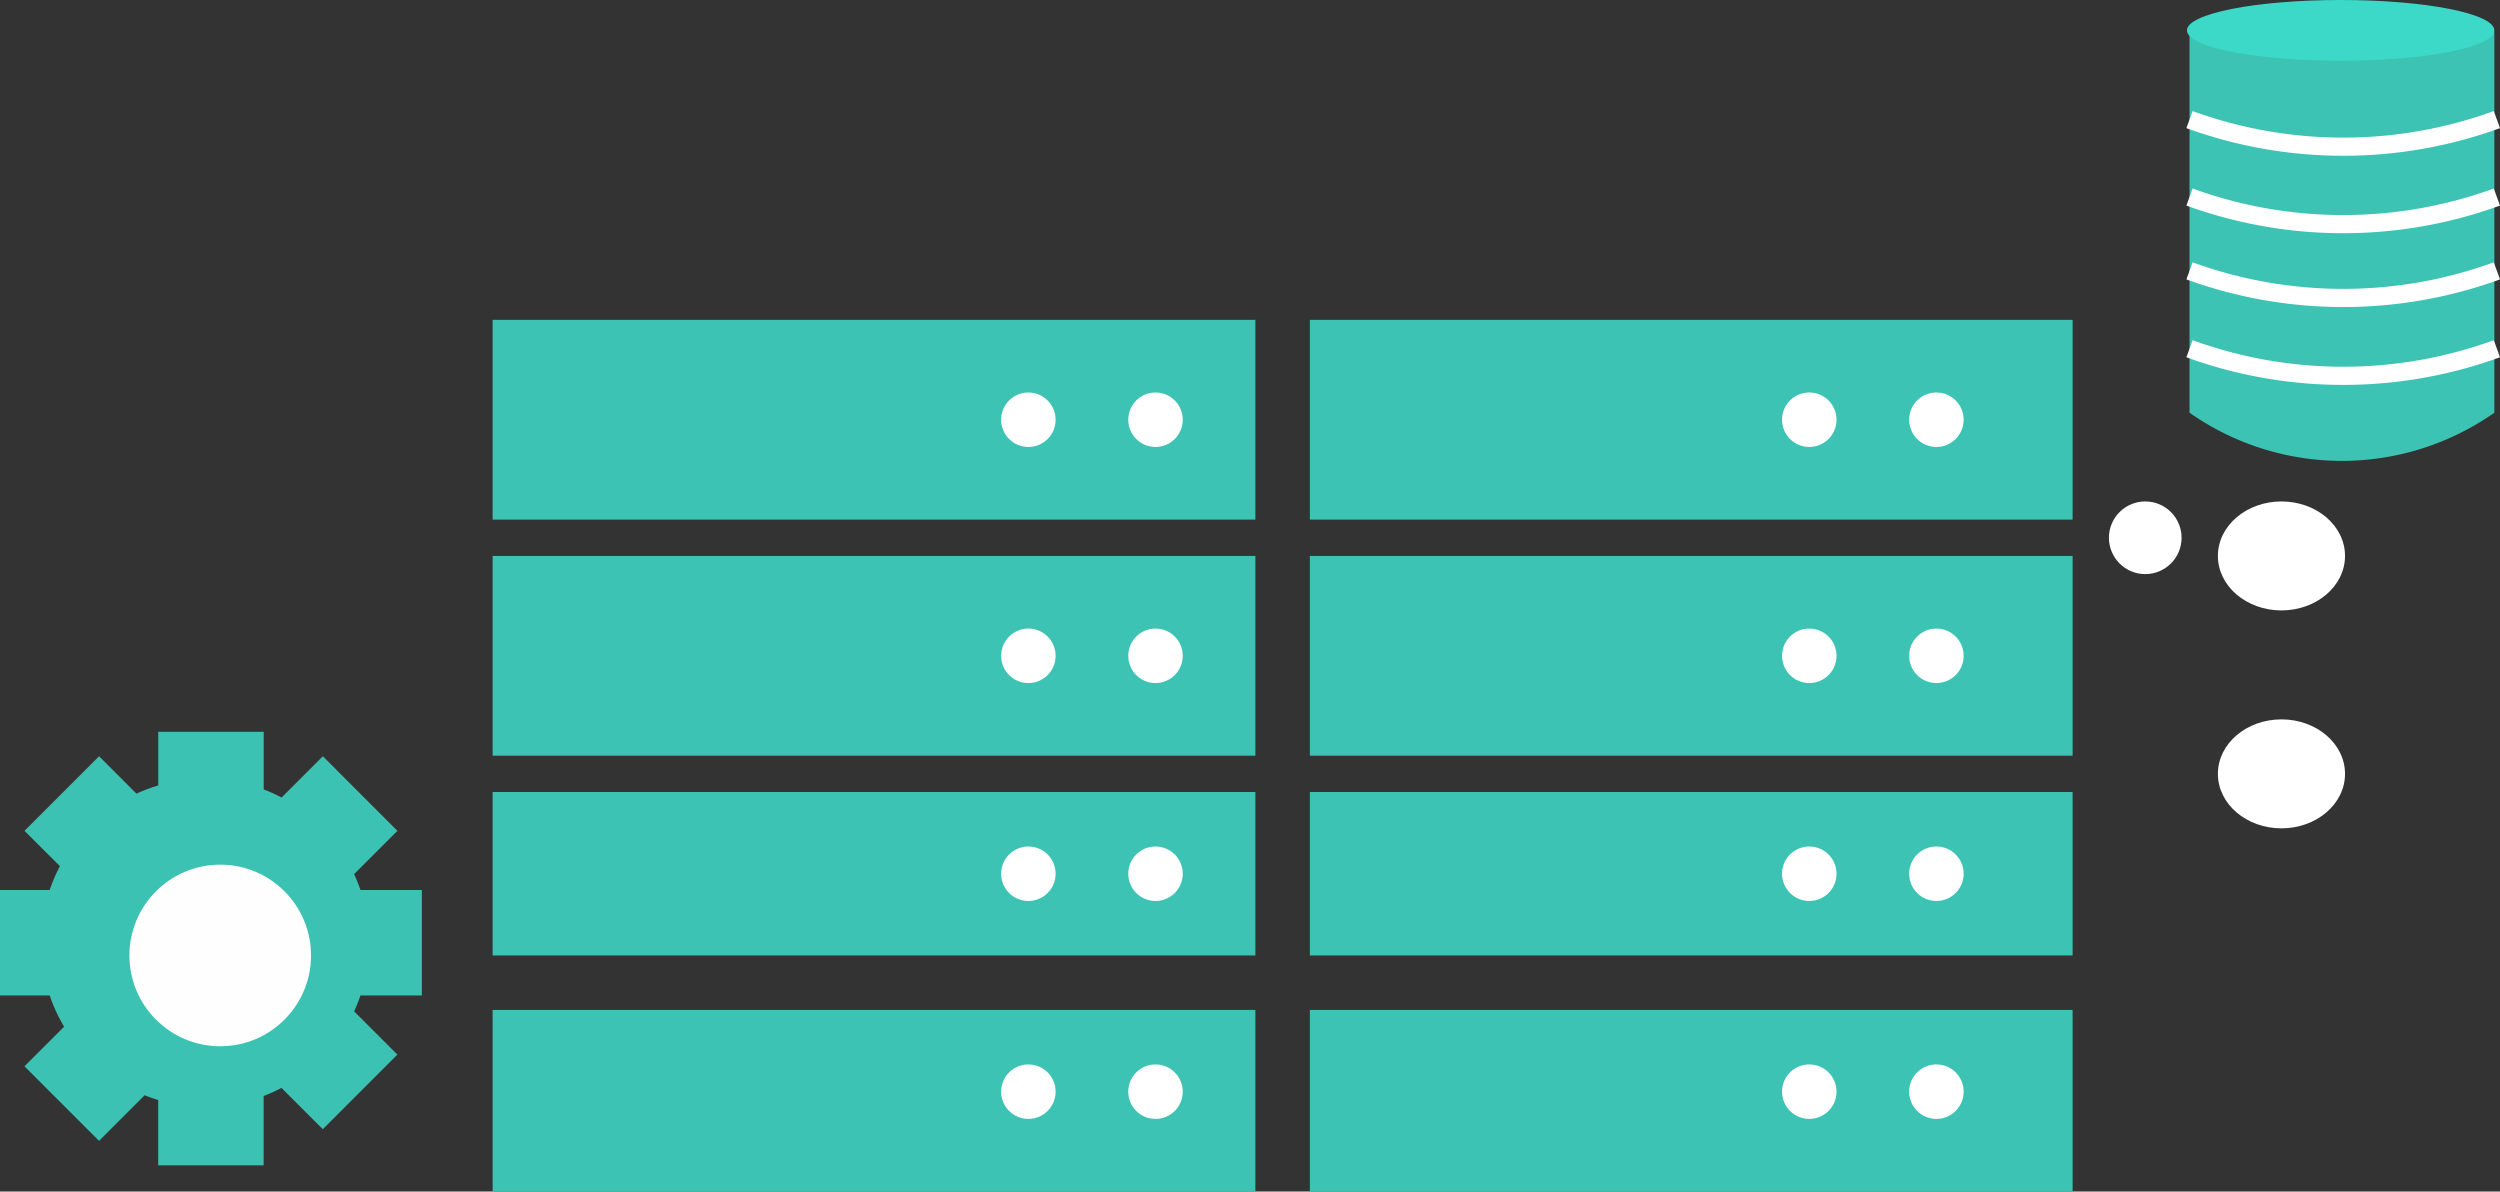 <svg xmlns="http://www.w3.org/2000/svg" width="137.661" height="65.612" viewBox="0 0 137.661 65.612">
  <rect x="0" y="0" width="137.661" height="65.612" fill="#333333" stroke="none"/>
  <g id="Group_5424" data-name="Group 5424" transform="translate(-859.873 -154.388)">
    <circle id="Ellipse_809" data-name="Ellipse 809" cx="2" cy="2" r="2" transform="translate(976 182)" fill="#fff"/>
    <ellipse id="Ellipse_816" data-name="Ellipse 816" cx="3.5" cy="3" rx="3.5" ry="3" transform="translate(982 182)" fill="#fff"/>
    <ellipse id="Ellipse_815" data-name="Ellipse 815" cx="3.5" cy="3" rx="3.5" ry="3" transform="translate(982 194)" fill="#fff"/>
    <g id="Group_5132" data-name="Group 5132">
      <g id="Group_5094" data-name="Group 5094" transform="translate(859.873 194.683)" opacity="0.996" style="isolation: isolate">
        <path id="Union_14" data-name="Union 14" d="M8.711,23.875v-3.6q-.381-.113-.747-.259l-2.51,2.51L1.348,18.42l2.182-2.181a9,9,0,0,1-.794-1.72H0V8.711H2.735A8.986,8.986,0,0,1,3.3,7.4L1.349,5.454,5.455,1.348,7.514,3.407a8.963,8.963,0,0,1,1.2-.452V0h5.807V3.174a8.984,8.984,0,0,1,.985.446l2.272-2.272,4.106,4.107L19.5,7.837a8.974,8.974,0,0,1,.349.875h3.38v5.808h-3.38a8.986,8.986,0,0,1-.349.875l2.381,2.382-4.106,4.107L15.5,19.61a8.988,8.988,0,0,1-.984.446v3.819Z" transform="translate(0 0)" fill="#3cc3b4"/>
        <circle id="Ellipse_827" data-name="Ellipse 827" cx="5" cy="5" r="5" transform="translate(7.127 7.317)" fill="#fff"/>
      </g>
      <g id="Group_5122" data-name="Group 5122" transform="translate(5 -4)">
        <rect id="Rectangle_3596" data-name="Rectangle 3596" width="42" height="11" transform="translate(927 176)" fill="#3cc3b4"/>
        <rect id="Rectangle_3597" data-name="Rectangle 3597" width="42" height="11" transform="translate(927 189)" fill="#3cc3b4"/>
        <rect id="Rectangle_3598" data-name="Rectangle 3598" width="42" height="9" transform="translate(927 202)" fill="#3cc3b4"/>
        <rect id="Rectangle_3599" data-name="Rectangle 3599" width="42" height="10" transform="translate(927 214)" fill="#3cc3b4"/>
        <rect id="Rectangle_3596-2" data-name="Rectangle 3596" width="42" height="11" transform="translate(882 176)" fill="#3cc3b4"/>
        <rect id="Rectangle_3597-2" data-name="Rectangle 3597" width="42" height="11" transform="translate(882 189)" fill="#3cc3b4"/>
        <rect id="Rectangle_3598-2" data-name="Rectangle 3598" width="42" height="9" transform="translate(882 202)" fill="#3cc3b4"/>
        <rect id="Rectangle_3599-2" data-name="Rectangle 3599" width="42" height="10" transform="translate(882 214)" fill="#3cc3b4"/>
        <circle id="Ellipse_809-2" data-name="Ellipse 809" cx="1.5" cy="1.5" r="1.5" transform="translate(910 180)" fill="#fff"/>
        <circle id="Ellipse_978" data-name="Ellipse 978" cx="1.5" cy="1.5" r="1.5" transform="translate(953 180)" fill="#fff"/>
        <circle id="Ellipse_962" data-name="Ellipse 962" cx="1.5" cy="1.5" r="1.5" transform="translate(917 180)" fill="#fff"/>
        <circle id="Ellipse_977" data-name="Ellipse 977" cx="1.5" cy="1.5" r="1.5" transform="translate(960 180)" fill="#fff"/>
        <circle id="Ellipse_810" data-name="Ellipse 810" cx="1.5" cy="1.5" r="1.5" transform="translate(910 193)" fill="#fff"/>
        <circle id="Ellipse_979" data-name="Ellipse 979" cx="1.5" cy="1.5" r="1.5" transform="translate(953 193)" fill="#fff"/>
        <circle id="Ellipse_963" data-name="Ellipse 963" cx="1.5" cy="1.5" r="1.5" transform="translate(917 193)" fill="#fff"/>
        <circle id="Ellipse_976" data-name="Ellipse 976" cx="1.5" cy="1.5" r="1.5" transform="translate(960 193)" fill="#fff"/>
        <circle id="Ellipse_811" data-name="Ellipse 811" cx="1.5" cy="1.5" r="1.5" transform="translate(910 205)" fill="#fff"/>
        <circle id="Ellipse_980" data-name="Ellipse 980" cx="1.5" cy="1.5" r="1.5" transform="translate(953 205)" fill="#fff"/>
        <circle id="Ellipse_955" data-name="Ellipse 955" cx="1.5" cy="1.5" r="1.5" transform="translate(917 205)" fill="#fff"/>
        <circle id="Ellipse_975" data-name="Ellipse 975" cx="1.5" cy="1.5" r="1.5" transform="translate(960 205)" fill="#fff"/>
        <circle id="Ellipse_812" data-name="Ellipse 812" cx="1.5" cy="1.5" r="1.5" transform="translate(910 217)" fill="#fff"/>
        <circle id="Ellipse_981" data-name="Ellipse 981" cx="1.5" cy="1.5" r="1.5" transform="translate(953 217)" fill="#fff"/>
        <circle id="Ellipse_957" data-name="Ellipse 957" cx="1.5" cy="1.5" r="1.5" transform="translate(917 217)" fill="#3cc3b4"/>
        <circle id="Ellipse_958" data-name="Ellipse 958" cx="1.5" cy="1.5" r="1.5" transform="translate(917 217)" fill="#fff"/>
        <circle id="Ellipse_974" data-name="Ellipse 974" cx="1.5" cy="1.5" r="1.5" transform="translate(960 217)" fill="#fff"/>
      </g>
    </g>
    <g id="Group_2874" data-name="Group 2874" transform="translate(981.518 173.388)">
      <path id="Path_7820" data-name="Path 7820" d="M380.066,382.736v20.957a14.606,14.606,0,0,0,16.786,0V382.736" transform="translate(-381.147 -399.967)" fill="#3cc3b4"/>
      <ellipse id="Ellipse_701" data-name="Ellipse 701" cx="8.463" cy="1.673" rx="8.463" ry="1.673" transform="translate(-1.221 -19)" fill="#3cd9c8"/>
      <path id="Path_7821" data-name="Path 7821" d="M379.013,394.538a24.751,24.751,0,0,0,16.926,0" transform="translate(-380.094 -406.952)" fill="none" stroke="#fff" stroke-miterlimit="10" stroke-width="1"/>
      <path id="Path_7822" data-name="Path 7822" d="M380.066,404.986a24.75,24.75,0,0,0,16.926,0" transform="translate(-381.147 -413.136)" fill="none" stroke="#fff" stroke-miterlimit="10" stroke-width="1"/>
      <path id="Path_7823" data-name="Path 7823" d="M379.013,414.945a24.75,24.75,0,0,0,16.926,0" transform="translate(-380.094 -419.03)" fill="none" stroke="#fff" stroke-miterlimit="10" stroke-width="1"/>
      <path id="Path_7824" data-name="Path 7824" d="M379.013,425.45a24.751,24.751,0,0,0,16.926,0" transform="translate(-380.094 -425.247)" fill="none" stroke="#fff" stroke-miterlimit="10" stroke-width="1"/>
    </g>
  </g>
</svg>
